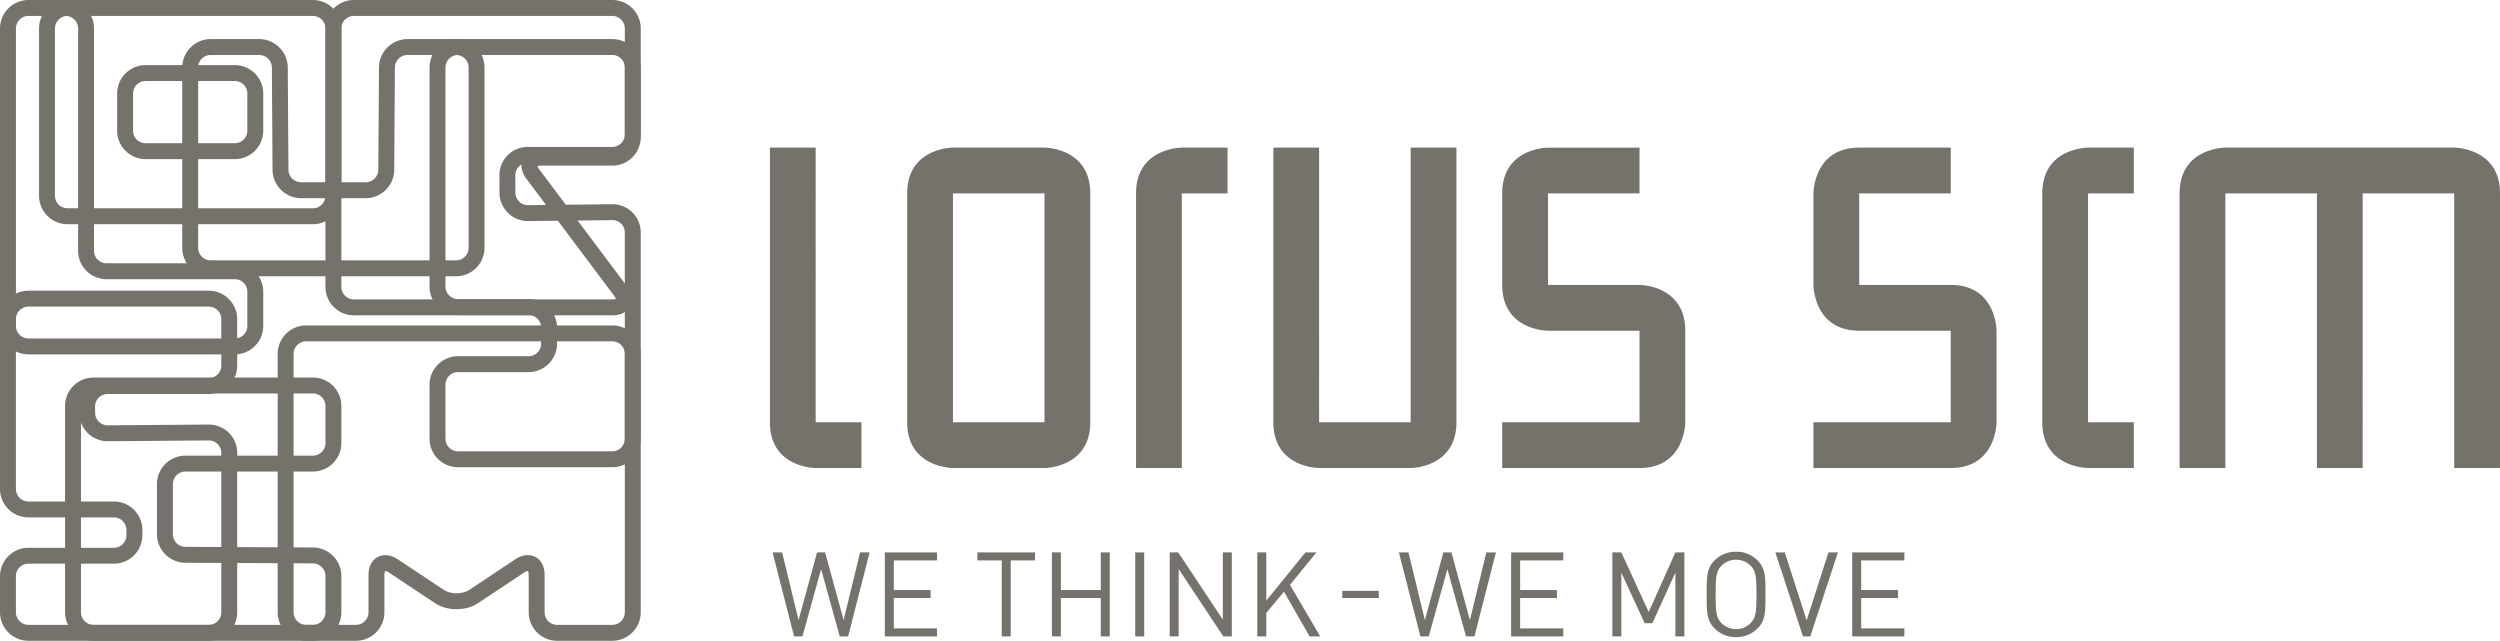<svg xmlns="http://www.w3.org/2000/svg" width="226.79" height="58.129" viewBox="0 0 226.79 58.129"><path fill="#75716B" d="M2.583 1.443c-.628 0-1.139.514-1.139 1.142v26.981a1.14 1.14 0 0 0 1.139 1.139H21.3c.629 0 1.138-.51 1.138-1.139v-3.104c0-.625-.509-1.134-1.138-1.134H9.667a2.586 2.586 0 0 1-2.582-2.583V2.585c0-.628-.508-1.142-1.139-1.142H2.583zm18.716 30.705H2.583A2.583 2.583 0 0 1 0 29.566V2.585A2.585 2.585 0 0 1 2.583 0h3.363a2.585 2.585 0 0 1 2.581 2.585v20.16a1.14 1.14 0 0 0 1.139 1.139h11.633a2.582 2.582 0 0 1 2.582 2.578v3.104a2.584 2.584 0 0 1-2.582 2.582"/><path fill="#75716B" d="M6.125 1.444c-.628 0-1.139.513-1.139 1.141v15.172a1.14 1.14 0 0 0 1.139 1.139h22.259a1.14 1.14 0 0 0 1.139-1.139V2.585c0-.628-.511-1.141-1.139-1.141H6.125zm22.259 18.895H6.125a2.585 2.585 0 0 1-2.582-2.582V2.585A2.585 2.585 0 0 1 6.125 0h22.259a2.586 2.586 0 0 1 2.583 2.585v15.172a2.585 2.585 0 0 1-2.583 2.582M2.582 51.135c-.628 0-1.139.509-1.139 1.137v3.275c0 .624.511 1.138 1.139 1.138h16.356c.627 0 1.138-.514 1.138-1.138V41.082c0-.621-.504-1.127-1.125-1.127l-9.183.072a2.58 2.58 0 0 1-2.579-2.563l-.006-.577A2.567 2.567 0 0 1 9.751 34.3h9.187c.627 0 1.138-.51 1.138-1.135v-4.213a1.14 1.14 0 0 0-1.138-1.137H2.582a1.14 1.14 0 0 0-1.139 1.137v15.401c0 .628.511 1.141 1.139 1.141h7.753a2.582 2.582 0 0 1 2.579 2.581v.478a2.584 2.584 0 0 1-2.579 2.582H2.582zm16.356 6.994H2.582A2.585 2.585 0 0 1 0 55.547v-3.275a2.582 2.582 0 0 1 2.582-2.58h7.753c.626 0 1.135-.51 1.135-1.139v-.478a1.14 1.14 0 0 0-1.135-1.139H2.582A2.585 2.585 0 0 1 0 44.354V28.953a2.587 2.587 0 0 1 2.582-2.582h16.356a2.588 2.588 0 0 1 2.581 2.582v4.213a2.584 2.584 0 0 1-2.581 2.578H9.751c-.3 0-.584.12-.798.334a1.122 1.122 0 0 0-.329.801l.007.578a1.14 1.14 0 0 0 1.137 1.127l9.183-.071a2.57 2.57 0 0 1 2.568 2.569v14.465a2.586 2.586 0 0 1-2.581 2.582m22.611-24.373c-.627 0-1.137.51-1.137 1.135v4.915c0 .626.51 1.136 1.137 1.136h13.997c.624 0 1.134-.51 1.134-1.136V21.089c0-.618-.5-1.12-1.115-1.12l-7.683.084a2.576 2.576 0 0 1-2.57-2.559l-.006-1.58a2.54 2.54 0 0 1 .747-1.828 2.559 2.559 0 0 1 1.824-.758h7.669c.624 0 1.134-.51 1.134-1.139V6.125c0-.625-.51-1.137-1.134-1.137H41.549a1.14 1.14 0 0 0-1.137 1.137V26c0 .623.51 1.135 1.137 1.135h6.402a2.586 2.586 0 0 1 2.582 2.584v1.46a2.584 2.584 0 0 1-2.582 2.577h-6.402zm13.997 8.629H41.549a2.582 2.582 0 0 1-2.581-2.579v-4.915a2.582 2.582 0 0 1 2.581-2.576h6.402c.628 0 1.138-.51 1.138-1.136v-1.46c0-.63-.51-1.14-1.138-1.14h-6.402a2.583 2.583 0 0 1-2.581-2.58V6.125a2.582 2.582 0 0 1 2.581-2.58h13.997a2.581 2.581 0 0 1 2.578 2.58v6.065a2.584 2.584 0 0 1-2.578 2.583h-7.669a1.128 1.128 0 0 0-1.131 1.132l.009 1.582a1.132 1.132 0 0 0 1.127 1.123l7.683-.084a2.562 2.562 0 0 1 2.559 2.563v18.716a2.58 2.58 0 0 1-2.578 2.58"/><path fill="#75716B" d="M47.88 50.356c.756 0 1.524.562 1.524 1.818v3.372c0 .624.511 1.138 1.138 1.138h5.004a1.14 1.14 0 0 0 1.134-1.138V32.104c0-.627-.51-1.14-1.134-1.14H27.77c-.626 0-1.138.513-1.138 1.14v23.442c0 .624.512 1.138 1.138 1.138h4.522c.625 0 1.137-.514 1.137-1.138v-3.369c0-1.255.767-1.814 1.524-1.814.377 0 .761.128 1.147.387l4.167 2.764c.289.191.708.304 1.148.304s.86-.112 1.152-.304l4.169-2.774c.383-.255.769-.384 1.144-.384m7.666 7.773h-5.004a2.583 2.583 0 0 1-2.58-2.582v-3.372c0-.23-.051-.345-.077-.377h-.005c-.062 0-.187.038-.346.146l-4.169 2.771c-.53.354-1.222.547-1.951.547-.725 0-1.419-.193-1.946-.545l-4.169-2.767c-.16-.105-.283-.145-.347-.145h-.006c-.025.035-.075.145-.075.372v3.369a2.584 2.584 0 0 1-2.58 2.582H27.77a2.584 2.584 0 0 1-2.58-2.582V32.104a2.583 2.583 0 0 1 2.58-2.581h27.777a2.582 2.582 0 0 1 2.578 2.581v23.442a2.585 2.585 0 0 1-2.579 2.583M13.208 7.35c-.628 0-1.137.51-1.137 1.135v3.368c0 .63.509 1.14 1.137 1.14h8.091c.629 0 1.138-.51 1.138-1.14V8.485c0-.625-.509-1.135-1.138-1.135h-8.091zm8.091 7.086h-8.091a2.586 2.586 0 0 1-2.581-2.583V8.485a2.584 2.584 0 0 1 2.581-2.578h8.091a2.584 2.584 0 0 1 2.582 2.578v3.368a2.585 2.585 0 0 1-2.582 2.583m10.805-12.99c-.628 0-1.137.511-1.137 1.139v23.439c0 .63.509 1.139 1.137 1.139h23.443a.854.854 0 0 0 .319-.048.842.842 0 0 0-.155-.285l-7.953-10.605c-.462-.617-.576-1.274-.31-1.807.265-.532.858-.836 1.631-.836h6.468c.624 0 1.134-.512 1.134-1.137v-9.86c0-.628-.51-1.139-1.134-1.139H32.104zm23.442 27.161H32.104a2.585 2.585 0 0 1-2.581-2.583V2.585A2.585 2.585 0 0 1 32.104 0h23.443a2.584 2.584 0 0 1 2.578 2.585v9.86a2.583 2.583 0 0 1-2.578 2.58h-6.468a.79.79 0 0 0-.323.049c.014.05.053.146.157.284l7.952 10.604c.464.616.576 1.276.311 1.807-.265.532-.861.838-1.63.838"/><path fill="#75716B" d="M19.115 4.988a1.14 1.14 0 0 0-1.14 1.137v16.359c0 .626.511 1.134 1.14 1.134h22.256c.63 0 1.139-.508 1.139-1.134V6.125a1.14 1.14 0 0 0-1.139-1.137h-4.398c-.63 0-1.146.514-1.149 1.144l-.061 9.271a2.6 2.6 0 0 1-2.594 2.576h-5.852a2.603 2.603 0 0 1-2.594-2.576l-.06-9.271a1.154 1.154 0 0 0-1.15-1.144h-4.398zm22.256 20.074H19.115a2.585 2.585 0 0 1-2.583-2.578V6.125c0-1.423 1.16-2.58 2.583-2.58h4.398a2.6 2.6 0 0 1 2.593 2.578l.061 9.272c.004.625.52 1.138 1.15 1.138h5.852a1.15 1.15 0 0 0 1.15-1.138l.061-9.272a2.602 2.602 0 0 1 2.593-2.578h4.398a2.583 2.583 0 0 1 2.582 2.58v16.359a2.584 2.584 0 0 1-2.582 2.578M8.485 35.691a1.14 1.14 0 0 0-1.138 1.139v18.717c0 .624.513 1.138 1.138 1.138h19.899c.628 0 1.139-.514 1.139-1.138v-3.293c0-.629-.512-1.144-1.143-1.146l-11.563-.057a2.6 2.6 0 0 1-2.579-2.59v-4.547a2.586 2.586 0 0 1 2.583-2.58h11.563a1.14 1.14 0 0 0 1.139-1.138V36.83a1.14 1.14 0 0 0-1.139-1.139H8.485zm19.899 22.438H8.485a2.586 2.586 0 0 1-2.581-2.582V36.83a2.584 2.584 0 0 1 2.581-2.582h19.899a2.584 2.584 0 0 1 2.583 2.582v3.366a2.583 2.583 0 0 1-2.583 2.579H16.821a1.14 1.14 0 0 0-1.136 1.139v4.547c0 .63.509 1.145 1.141 1.146l11.562.057a2.597 2.597 0 0 1 2.579 2.59v3.293a2.585 2.585 0 0 1-2.583 2.582m45.61-15.673h4.153v-4.151h-4.153V13.392h-4.152v24.913c0 4.151 4.152 4.151 4.152 4.151m37.366-29.064h-4.151s-4.152 0-4.152 4.152v24.912h4.152V17.544h4.151v-4.152zm16.61 24.912h-8.306V13.392h-4.151v24.912c0 4.152 4.151 4.152 4.151 4.152h8.306s4.151 0 4.151-4.152V13.392h-4.151v24.912zm20.76-12.456h-8.305v-8.304h8.305v-4.151h-8.305s-4.151 0-4.151 4.151v8.304c0 4.152 4.151 4.152 4.151 4.152h8.305v8.305h-12.456v4.151h12.456c4.151 0 4.151-4.151 4.151-4.151V30c0-4.152-4.151-4.152-4.151-4.152m32.387 12.456V30s0-4.152-4.153-4.152h-8.303v-8.304h8.303v-4.152h-8.303c-4.152 0-4.152 4.152-4.152 4.152v8.304s0 4.152 4.152 4.152h8.303v8.304h-12.455v4.152h12.455c4.153 0 4.153-4.152 4.153-4.152m4.151-20.76v20.76c0 4.152 4.152 4.152 4.152 4.152h4.152v-4.152h-4.152v-20.76h4.152v-4.152h-4.152s-4.152 0-4.152 4.152m37.368-4.152h-20.759s-4.152 0-4.152 4.152v24.912h4.152V17.544h8.304v24.912h4.152V17.544h8.303v24.912h4.153V17.544c.001-4.152-4.153-4.152-4.153-4.152M98.905 17.544c0-4.153-4.152-4.153-4.152-4.153H86.45s-4.154 0-4.154 4.153v20.76c0 4.151 4.154 4.151 4.154 4.151h8.303s4.152 0 4.152-4.151v-20.76zm-4.152 20.761H86.45v-20.76h8.303v20.76zm8.232 11.805h.813v7.623h-.813zm7.944 6.094l-4.047-6.094h-.77v7.623h.814V51.62l4.049 6.113h.771V50.11h-.817zm8.493-6.094h-.996l-3.554 4.378V50.11h-.815v7.623h.815v-2.129l1.607-1.927 2.322 4.056h.963l-2.741-4.677zM99.86 53.526h-3.622v-3.415h-.813v7.622h.813v-3.479h3.622v3.479h.812v-7.622h-.812zm33.486 2.73l-1.679-6.146h-.729l-1.68 6.146-1.488-6.146h-.868l1.949 7.623h.761l1.689-6.1 1.693 6.1h.76l1.951-7.623h-.869zm-56.815 0l-1.679-6.146h-.73l-1.68 6.146-1.489-6.146h-.868l1.95 7.623h.76l1.692-6.1 1.692 6.1h.759l1.95-7.623h-.867zm12.136-5.418h2.208v6.895h.813v-6.895h2.207v-.728h-5.228zm-8.398 6.895H85v-.727h-3.917v-2.752h3.34v-.728h-3.34v-2.688H85v-.728h-4.731zm77.219-7.684a2.7 2.7 0 0 0-1.948.789c-.717.719-.717 1.467-.717 3.086 0 1.615 0 2.365.717 3.082.516.515 1.188.793 1.948.793s1.435-.278 1.949-.793c.72-.717.72-1.467.72-3.082 0-1.619 0-2.367-.72-3.086a2.701 2.701 0 0 0-1.949-.789m1.319 6.477a1.859 1.859 0 0 1-1.319.545c-.502 0-.985-.204-1.317-.545-.48-.494-.535-1.009-.535-2.603 0-1.596.055-2.109.535-2.603a1.845 1.845 0 0 1 1.317-.546c.503 0 .985.203 1.319.546.479.493.533 1.007.533 2.603 0 1.595-.054 2.109-.533 2.603m9.218 1.207h4.733v-.727h-3.918v-2.752h3.34v-.728h-3.34v-2.688h3.918v-.728h-4.733zm-18.46-2.215l-2.486-5.407h-.813v7.622h.813v-5.79l2.121 4.594h.695l2.09-4.594v5.79h.814v-7.622h-.814zm14.326.761l-1.98-6.169h-.859l2.506 7.623h.666l2.505-7.623h-.857zm-26.807 1.454h4.733v-.727h-3.916v-2.752h3.34v-.728h-3.34v-2.688h3.916v-.728h-4.733zm-15.316-4.141h3.31v.664h-3.31z"/></svg>